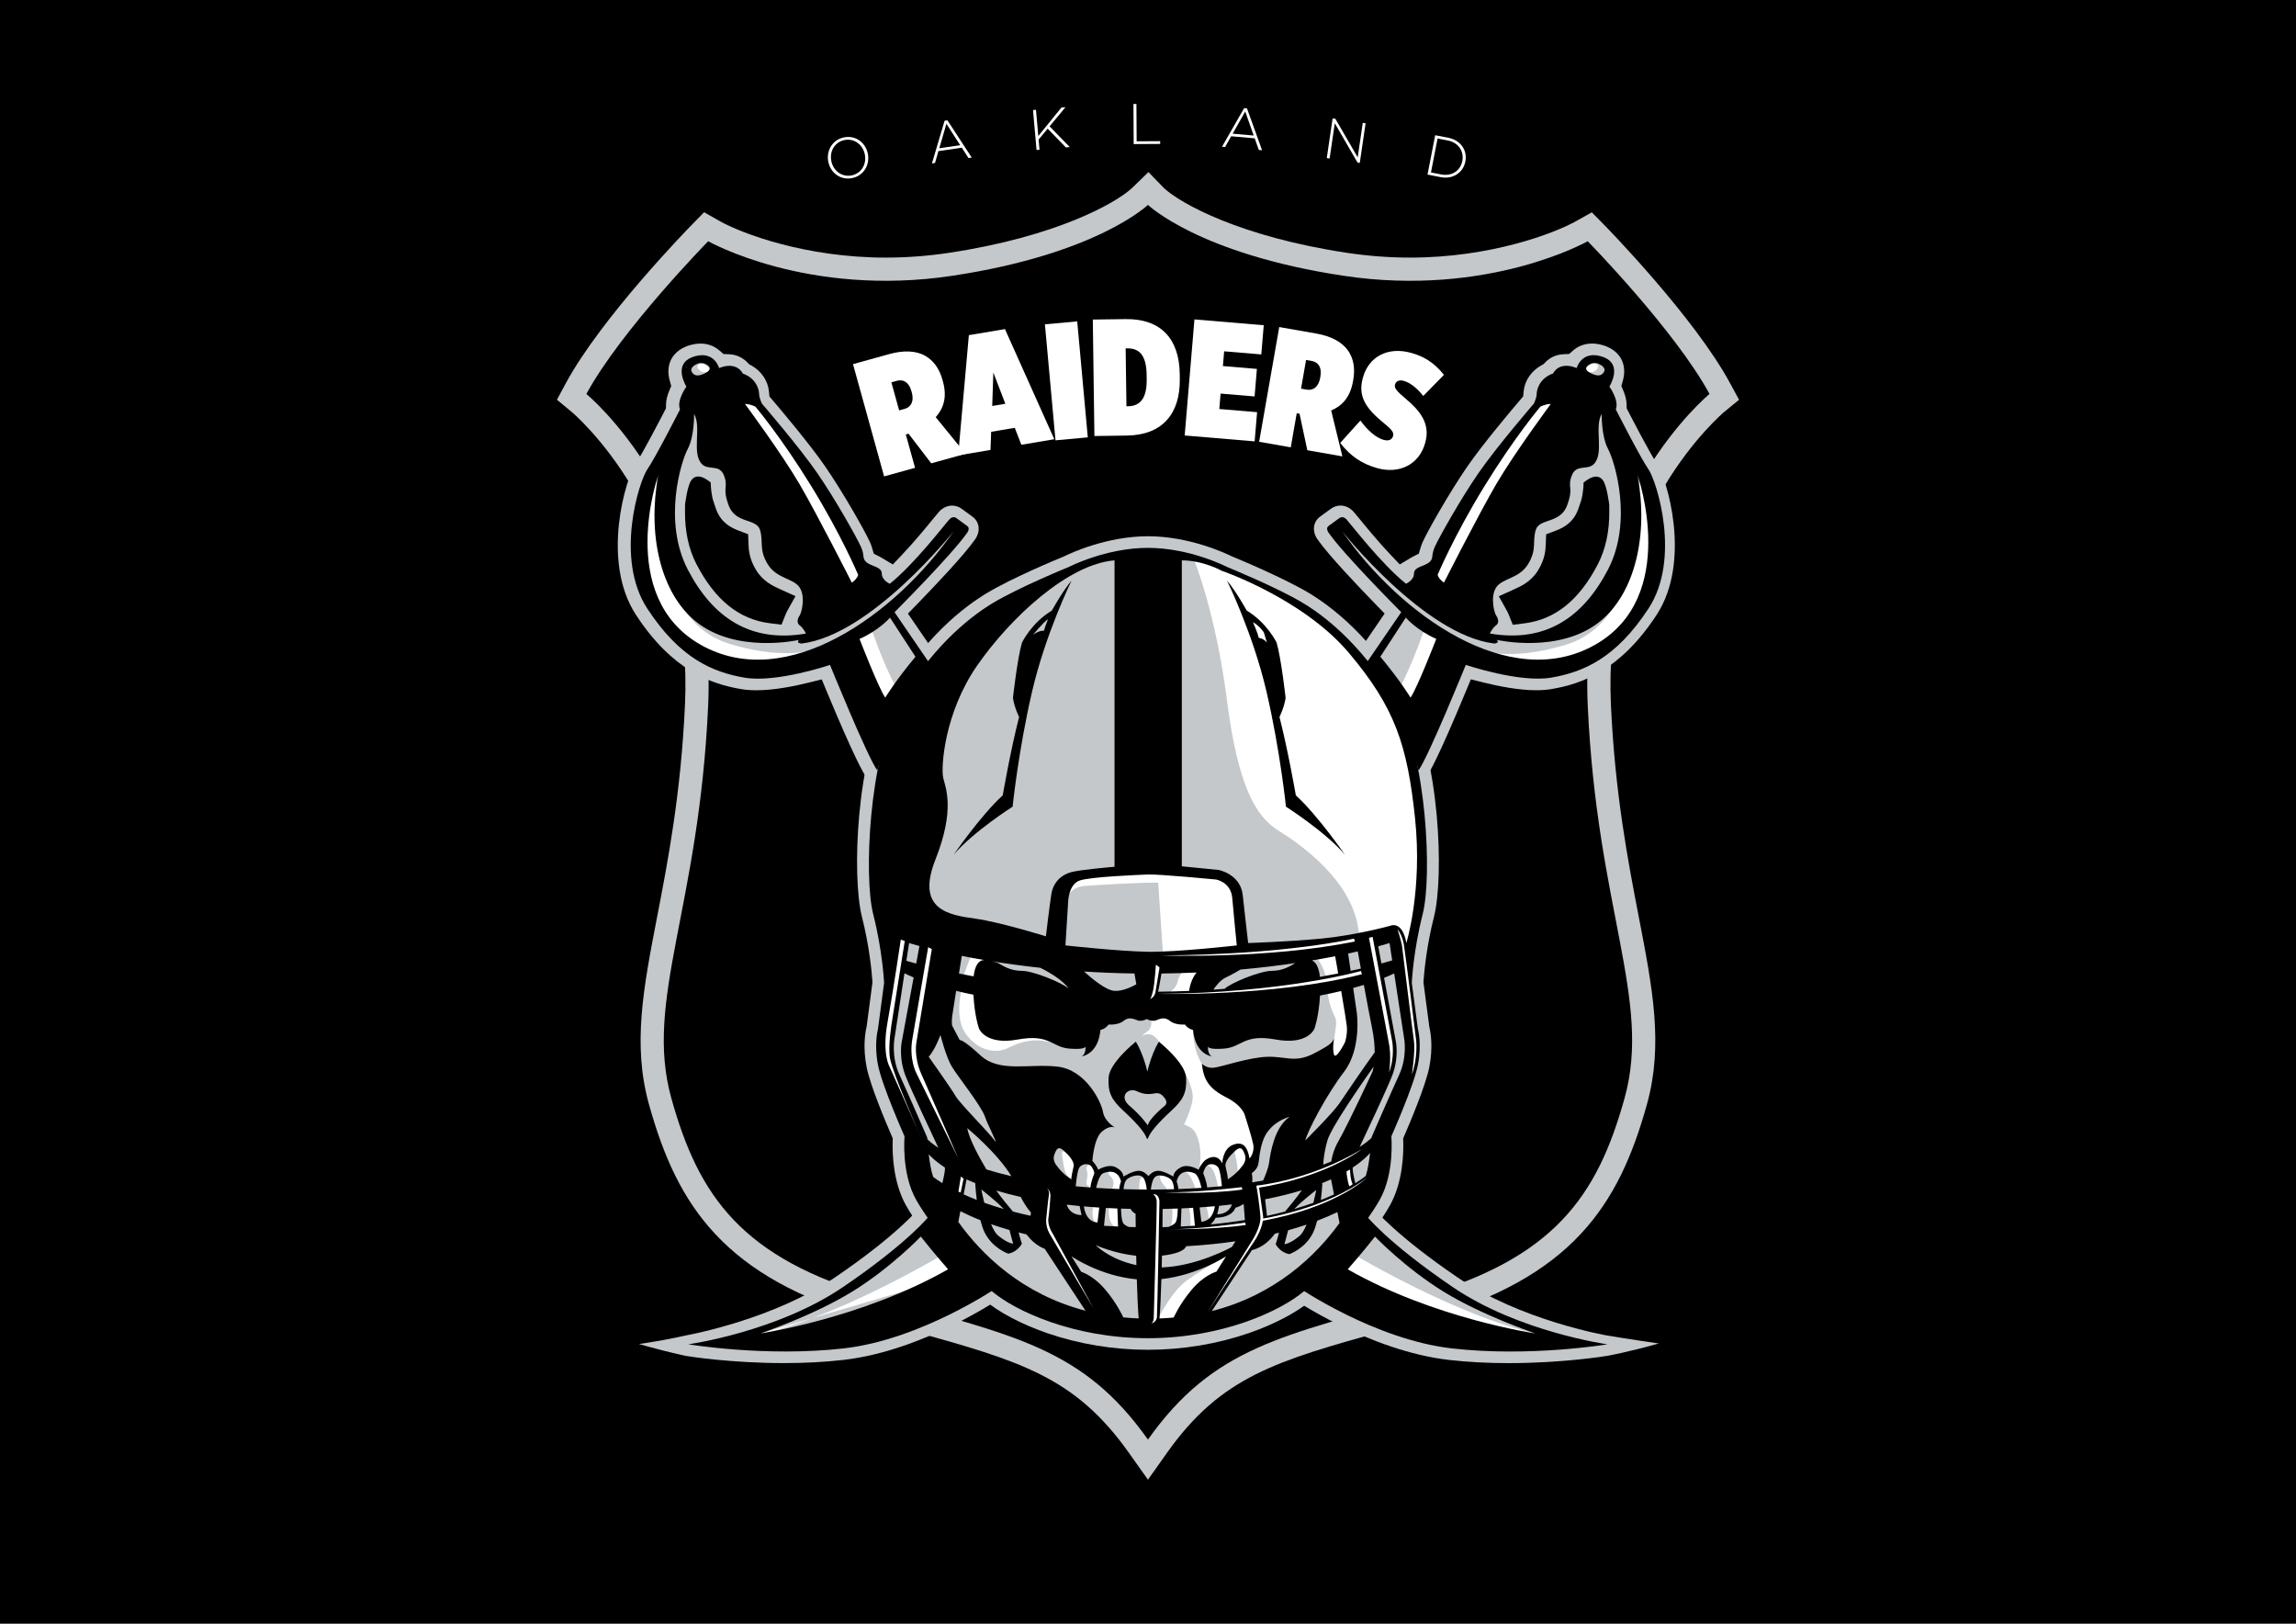 <?xml version="1.0" encoding="utf-8"?>
<!-- Generator: Adobe Illustrator 16.0.0, SVG Export Plug-In . SVG Version: 6.00 Build 0)  -->
<!DOCTYPE svg PUBLIC "-//W3C//DTD SVG 1.1//EN" "http://www.w3.org/Graphics/SVG/1.1/DTD/svg11.dtd">
<svg version="1.1" xmlns="http://www.w3.org/2000/svg" xmlns:xlink="http://www.w3.org/1999/xlink" x="0px" y="0px"
	 width="841.89px" height="595.28px" viewBox="0 0 841.89 595.28" enable-background="new 0 0 841.89 595.28" xml:space="preserve">
<g id="Layer_3">
	<rect width="841.89" height="595.28"/>
</g>
<g id="Layer_2">
	<g>
		<g>
			<g>
				<path fill="#C4C8CB" d="M413.986,532.687c-19.928-28.134-40.132-33.757-80.384-44.959c-4.524-1.259-9.27-2.579-14.258-4.002
					c-53.788-15.333-71.022-41.557-81.395-78.897c-6.062-21.825-2.066-42.481,2.993-68.634c3.91-20.21,8.775-45.361,10.238-78.137
					c1.294-28.994-5.266-55.778-19.498-79.609c-10.696-17.909-21.969-27.354-22.081-27.448l-5.383-4.461l3.317-6.159
					c13.083-24.101,44.725-56.525,46.066-57.894l4.583-4.679l5.694,3.236c8.245,4.627,31.607,13.397,60.867,13.396
					c7.689-0.001,15.489-0.588,23.184-1.746c39.254-5.909,61.084-18.125,67.143-23.759l6.038-5.848l5.732,5.907
					c5.997,5.574,27.827,17.79,67.082,23.699c7.697,1.158,15.497,1.746,23.184,1.746c29.256,0,52.622-8.771,60.89-13.408
					l5.679-3.186l4.577,4.64c1.34,1.368,32.981,33.793,46.064,57.894l3.354,6.179l-5.438,4.456
					c-0.095,0.079-11.366,9.524-22.062,27.434c-14.232,23.831-20.792,50.615-19.498,79.609c1.463,32.776,6.328,57.928,10.237,78.138
					c5.059,26.151,9.055,46.809,2.992,68.633c-10.372,37.341-27.606,63.564-81.396,78.897c-4.988,1.423-9.733,2.743-14.258,4.002
					c-40.251,11.203-60.455,16.825-80.384,44.96l-6.939,9.796L413.986,532.687z"/>
				<path d="M626.844,144.438c-12.666-23.333-44.666-56-44.666-56s-36.373,20.666-89.52,12.666c-53.148-8-71.732-26-71.732-26
					s-18.584,18-71.731,26s-89.519-12.666-89.519-12.666s-32,32.667-44.667,56c0,0,48,39.334,44.667,114
					c-3.333,74.667-23.532,108.114-13.532,144.114s25.819,58.824,75.532,72.996c49.712,14.172,75.167,18.224,99.25,52.224
					c24.084-34,49.539-38.052,99.25-52.224c49.713-14.172,65.533-36.996,75.533-72.996s-10.199-69.447-13.531-144.114
					C578.844,183.771,626.844,144.438,626.844,144.438z"/>
			</g>
			<path fill="#C4C8CB" d="M420.926,494.855c-12.629,0-25.439-2.122-37.047-6.139c-9.35-3.235-17.72-7.656-22.963-12.128
				c-9.064-7.73-23.009-24.567-28.693-34.645c-4.779-8.473-5.027-19.153-4.911-23.352l0.035-1.258l-0.502-1.156
				c-1.8-4.146-7.775-18.207-9.093-25.017c-1.394-7.2-0.509-12.457-0.064-14.383l0.061-0.261l2.164-16.344l-0.039-0.568
				c-0.187-2.719-1.015-12.446-3.816-23.453c-3.756-14.756-2.151-58.745,9.917-80.139c12.633-22.396,27.881-33.769,35.846-38.555
				c9.197-5.528,25.073-12.136,28.162-13.404l0.262-0.114c2.565-1.261,15.694-7.34,30.684-7.34c14.975,0,28.118,6.08,30.601,7.299
				l0.261,0.119c1.978,0.813,18.841,7.788,28.246,13.441c7.966,4.789,23.216,16.166,35.847,38.555
				c12.068,21.395,13.673,65.383,9.916,80.139c-2.802,11.011-3.629,20.735-3.816,23.454l-0.039,0.568l2.163,16.338l0.061,0.262
				c0.445,1.93,1.329,7.187-0.064,14.388c-1.32,6.821-7.294,20.872-9.093,25.016l-0.501,1.156l0.033,1.255
				c0.118,4.2-0.126,14.873-4.909,23.354c-5.686,10.077-19.63,26.915-28.695,34.646c-5.243,4.471-13.612,8.891-22.962,12.126
				C446.365,492.733,433.555,494.855,420.926,494.855z"/>
			<g>
				<path fill="#C4C8CB" d="M317.661,284.952c-0.999-1.361-4.407-7.143-14.476-31.378l-1.872-4.506l-4.734,1.18
					c-5.156,1.285-12.679,2.816-19.243,2.816c-2.051,0-3.946-0.146-5.632-0.435c-10.857-1.862-25.046-6.636-38.504-27.196
					c-12.918-19.738-3.792-50.183,0.062-55.75c2.3-3.321,9-16.246,10.319-18.804l0.612-1.188l0.019-1.334
					c0.021-1.559,0.409-3.25,1.153-5.026l0.762-1.819l-0.531-1.898c-0.744-2.659-0.665-5.1,0.236-7.257
					c0.674-1.613,2.518-4.519,7.282-5.848c1.302-0.363,2.573-0.547,3.778-0.547c3.295,0,5.572,1.374,6.901,2.527l1.506,1.305
					l1.991,0.076c3.514,0.135,5.743,1.942,6.759,3.007l0.599,0.631l0.766,0.422c3.732,2.057,6.182,5.654,6.552,9.622l0.166,1.786
					l1.165,1.365c3.972,4.662,13.807,16.367,19.293,24.321c6.637,9.625,14.592,23.704,16.377,27.669
					c0.301,0.67,0.552,1.337,0.745,1.981l0.695,2.322l2.159,1.102c0.319,0.163,0.622,0.329,0.911,0.503l3.9,2.343l3.132-3.292
					c4.813-5.059,9.356-10.625,11.797-13.615c1.194-1.462,1.737-2.125,2.109-2.52c1.313-1.391,2.983-2.157,4.701-2.157
					c1.242,0,2.559,0.439,3.522,1.175c0.626,0.46,2.908,2.135,3.921,2.859c1.209,0.864,2.001,2.134,2.231,3.577
					c0.353,2.226-0.735,4.056-1.219,4.739c-4.112,5.898-15.178,17.514-21.409,23.915l-3.237,3.326l13.242,19.354l-3.101,2.463
					c-8.353,6.632-15.888,29.335-17.869,36.766l-2.288,8.578L317.661,284.952z M261.098,177.272c0.084,0.29-4.846-4.976-7.598-1.231
					c-1.5,2.041-2.308,8.947-2.308,8.947l-0.02,2.404c-0.062,7.405,1.348,13.939,4.192,19.421
					c6.827,13.156,15.61,20.242,26.853,21.662l4.332,0.547l1.635-4.049c0.14-0.346,0.306-0.692,0.493-1.027l3.004-5.387
					l-5.619-2.542c-2.481-1.123-6.227-2.817-8.76-6.934c-2.622-4.26-2.753-7.536-2.832-9.493l-0.151-3.752l-3.514-1.324
					c-2.895-1.092-6.446-2.964-8.208-7.783c-0.135-0.369-0.259-0.726-0.373-1.071l-0.755-2.283
					C260.714,181.094,260.169,174.063,261.098,177.272z"/>
				<path fill="#FFFFFF" d="M241.041,176.041c0,0-4.497,50.742,26.635,60.063c31.133,9.321,41.845-3.713,41.845-3.713l-6.845,7.072
					l-23.75,7.391l-24.25-8.75l-15.5-15.75l-4.75-26.5l1.5-13.75L241.041,176.041z"/>
				<polygon fill="#FFFFFF" points="270.926,146.604 302.176,204.104 312.676,218.854 318.426,211.447 304.676,184.854 
					276.176,144.604 				"/>
				<path fill="#FFFFFF" d="M319.426,230.229c0,0,3.75,11.5,9.125,21.875l-3.947,6.625l-11.178-21.375l-0.875-3.875L319.426,230.229
					z"/>
				<path fill="#FFFFFF" d="M257.821,133.247c0,0-2.75,0-1.938,1.688s3.686,2.348,4.938,0.312L257.821,133.247z"/>
				<path d="M354.676,192.854c-1.166-0.834-4-2.917-4-2.917s-1.167-1-2.583,0.5c-1.417,1.5-12.75,16.333-21.833,23.583
					c0,0-2.917-1.249-2.917-3.749s-4-2.667-5.667-4.167c-1.666-1.5-0.5-2.333-2-5.667c-1.5-3.333-9.333-17.333-16-27
					c-6.666-9.666-20.333-25.5-20.333-25.5s-1-2.166-1-3.5c0-1.333-0.834-5.666-6-7.5c0,0-2-4.666-8.667-2
					c0,0-1.667-6.333-8.833-4.333c-7.167,2-4.833,8.167-3.167,11.167c0,0-3.666,4.999-2.333,8.333c0,0-9,17.666-12,22
					c-3,4.333-12,32.666,0,51c12,18.333,24,23.333,35.667,25.333c11.666,2,31.333-4.666,31.333-4.666s13.666,33.666,17.333,38.666
					c0,0,8-30,19.334-39l-13-19c0,0,21-21,26.666-29.167C354.676,195.271,355.843,193.688,354.676,192.854z M277.01,149.104
					c0,0,9.333,11,20.5,29.167c11.166,18.167,17.169,32.5,17.169,32.5c-0.497,1.667-2.336,2.833-2.336,2.833s-12.5-24.667-19.106-36
					c-6.606-11.334-20.061-29.5-20.061-29.5C275.176,148.104,277.01,149.104,277.01,149.104z M255.593,133.438
					c1.162-0.665,3.167-0.333,4.25,0.834c1.084,1.167-0.333,2.166-1.917,2.833c-1.583,0.666-3.25,1-4.25-0.75
					S255.593,133.438,255.593,133.438z M252.176,164.604c2.5-4.667,2.334-12.833,2.334-12.833c2.833,4.833-1,14.333,2.833,18.333
					c2.433,2.538,6.5-0.167,8.167,4.333s-0.834,4,1.666,10.834c2.5,6.833,10.167,4.666,11.5,9c1.334,4.333-0.5,7.166,2.834,12.583
					c3.333,5.416,9.5,5.083,11.727,8.583c2.228,3.5,0.606,9.334,0,10.167c-0.605,0.833-1.394,2.667,0,3.667c1.395,1,2.273,3,2.273,3
					c-20.333,3.5-34.167-5.834-43.334-23.5C243.01,191.104,249.676,169.271,252.176,164.604z M335.676,240.771
					c-7.5,9-11.072,15-11.072,15c-2.431-3.459-9.439-21.532-9.439-21.532c7.179-3.135,11.179-7.802,11.179-7.802L335.676,240.771z
					 M257.01,236.438c-31.333-17.666-15.667-62.166-15.667-62.166c-4,22,0.947,42.896,13.5,53.333c14.833,12.333,38.134,7,38.134,7
					c-1.206,1.2,0.894,1.333,0.894,1.333c25.561-3,55.806-41.166,55.806-41.166C328.343,225.438,288.343,254.104,257.01,236.438z"/>
			</g>
			<g>
				<path fill="#C4C8CB" d="M553.164,499.743c-7.696,0-15.033-0.392-21.806-1.164c-29.18-3.328-57.249-22.411-58.43-23.222
					l-4.106-2.823l31.861-33.456l3.026,3.935c0.374,0.461,8.269,10.014,30.771,25.327c23.012,15.656,53.954,21.141,54.916,21.299
					l-0.078-0.013c0.089,0.016,7.917,1.339,18.921,2.914c-10.874,3.085-18.663,4.501-18.767,4.52
					C588.849,497.163,573.14,499.743,553.164,499.743z"/>
				<path fill="#FFFFFF" d="M496.801,460.104c0,0,40.125,24,69.75,29.5l-45.375-5.375l-33.75-17.875L496.801,460.104z"/>
				<path d="M532.676,471.854c-24.25-16.5-31.75-26.25-31.75-26.25l-25,26.25c0,0,28,19.25,56.5,22.5s57-1.5,57-1.5
					S556.926,488.354,532.676,471.854z M494.176,465.354c0,0,5.5-6.25,10-12c0,0,11,11.5,25.25,20.25s33.5,15.25,33.5,15.25
					S525.873,483.422,494.176,465.354z"/>
			</g>
			<g>
				<path fill="#C4C8CB" d="M515.444,283.521c-2.138-7.979-9.514-30.13-17.871-36.767l-3.102-2.462l13.242-19.354l-3.236-3.326
					c-6.234-6.405-17.303-18.024-21.384-23.879c-0.499-0.706-1.597-2.55-1.242-4.776c0.229-1.442,1.02-2.712,2.228-3.576
					c0.884-0.631,2.735-1.988,3.553-2.587l0.287-0.211c1.044-0.796,2.345-1.237,3.604-1.237c1.718,0,3.388,0.767,4.701,2.158
					c0.371,0.392,0.946,1.093,2.109,2.517c2.448,2.999,7.005,8.581,11.797,13.617l3.133,3.292l3.895-2.34
					c0.293-0.176,0.595-0.343,0.911-0.504l2.165-1.104l0.695-2.323c0.192-0.643,0.442-1.31,0.745-1.982
					c1.785-3.965,9.74-18.044,16.376-27.668c5.651-8.194,16.196-20.687,19.294-24.321l1.164-1.365l0.166-1.787
					c0.371-3.965,2.819-7.562,6.55-9.619l0.765-0.421l0.603-0.631c1.017-1.066,3.245-2.875,6.759-3.009l1.99-0.076l1.506-1.304
					c1.33-1.153,3.607-2.528,6.904-2.528c1.204,0,2.476,0.184,3.779,0.547c4.764,1.33,6.605,4.234,7.28,5.848
					c0.901,2.157,0.98,4.599,0.237,7.258l-0.531,1.898l0.761,1.819c0.744,1.776,1.133,3.466,1.154,5.025l0.018,1.335l0.613,1.188
					c1.319,2.556,8.019,15.48,10.318,18.804c3.854,5.566,12.981,36.011,0.062,55.75c-13.457,20.56-27.647,25.334-38.508,27.196
					c-1.685,0.289-3.579,0.435-5.63,0.435c-6.564,0-14.087-1.532-19.242-2.816l-4.734-1.18l-1.872,4.505
					c-10.062,24.228-13.476,30.015-14.476,31.379l-5.25,7.159L515.444,283.521z M579.791,183.416l-0.755,2.283
					c-0.114,0.345-0.237,0.702-0.373,1.071c-1.763,4.818-5.313,6.69-8.208,7.783l-3.515,1.324l-0.151,3.752
					c-0.078,1.957-0.211,5.233-2.832,9.493c-2.533,4.117-6.279,5.812-8.76,6.934l-5.619,2.542l3.004,5.387
					c0.188,0.335,0.354,0.682,0.494,1.027l1.635,4.049l4.332-0.547c11.242-1.42,20.025-8.506,26.853-21.662
					c2.845-5.482,4.255-12.016,4.192-19.421l-0.02-2.404c0,0-0.809-6.906-2.309-8.947c-2.752-3.745-7.682,1.521-7.598,1.231
					C581.091,174.102,580.546,181.132,579.791,183.416z"/>
				<path fill="#FFFFFF" d="M600.69,176.35c0,0,4.498,50.742-26.635,60.063s-41.845-3.713-41.845-3.713l6.845,7.072l23.75,7.391
					l24.25-8.75l15.5-15.75l4.75-26.5l-1.5-13.75L600.69,176.35z"/>
				<polygon fill="#FFFFFF" points="570.806,146.913 539.556,204.413 529.056,219.163 523.306,211.756 537.056,185.163 
					565.556,144.913 				"/>
				<path fill="#FFFFFF" d="M522.306,230.538c0,0-3.75,11.5-9.125,21.875l3.947,6.625l11.178-21.375l0.875-3.875L522.306,230.538z"
					/>
				<path fill="#FFFFFF" d="M583.89,133.247c0,0,2.75,0,1.938,1.688s-3.686,2.348-4.938,0.312L583.89,133.247z"/>
				<path d="M487.138,195.258c5.666,8.167,26.666,29.167,26.666,29.167l-13,19c11.334,9,19.334,39.001,19.334,39.001
					c3.667-5,17.333-38.667,17.333-38.667s19.666,6.666,31.332,4.666c11.668-2,23.669-7,35.669-25.333c12-18.334,3-46.667,0-51
					c-3-4.334-12-22-12-22c1.332-3.334-2.334-8.333-2.334-8.333c1.666-3,4-9.167-3.166-11.167c-7.167-2-8.835,4.333-8.835,4.333
					c-6.666-2.666-8.666,2-8.666,2c-5.166,1.834-6,6.167-6,7.5c0,1.334-1,3.5-1,3.5s-13.668,15.834-20.334,25.5
					c-6.665,9.667-14.499,23.667-15.999,27c-1.5,3.334-0.334,4.167-2,5.667s-5.667,1.667-5.667,4.167s-2.917,3.749-2.917,3.749
					c-9.083-7.25-20.416-22.083-21.832-23.583c-1.417-1.5-2.584-0.5-2.584-0.5s-2.834,2.083-4,2.917
					C485.972,193.675,487.138,195.258,487.138,195.258z M568.637,148.092c0,0-13.453,18.166-20.061,29.5
					c-6.605,11.333-19.105,36-19.105,36s-1.839-1.166-2.336-2.833c0,0,6.003-14.333,17.168-32.5
					c11.168-18.167,20.5-29.167,20.5-29.167S566.637,148.092,568.637,148.092z M588.138,136.342c-1,1.75-2.666,1.416-4.25,0.75
					c-1.584-0.667-3.001-1.666-1.916-2.833c1.082-1.167,3.088-1.499,4.25-0.834C586.222,133.425,589.138,134.592,588.138,136.342z
					 M589.638,208.759c-9.167,17.666-23.001,27-43.335,23.5c0,0,0.879-2,2.273-3s0.605-2.834,0-3.667s-2.227-6.667,0-10.167
					s8.395-3.167,11.727-8.583c3.334-5.417,1.5-8.25,2.834-12.583c1.334-4.334,9-2.167,11.5-9c2.5-6.834,0-6.334,1.666-10.834
					c1.668-4.5,5.735-1.795,8.169-4.333c3.832-4,0-13.5,2.832-18.333c0,0-0.166,8.166,2.334,12.833S598.804,191.092,589.638,208.759
					z M515.472,226.425c0,0,4,4.667,11.178,7.802c0,0-7.008,18.073-9.439,21.532c0,0-3.572-6-11.072-15L515.472,226.425z
					 M492.138,194.759c0,0,30.245,38.166,55.806,41.166c0,0,2.1-0.133,0.893-1.333c0,0,23.301,5.333,38.136-7
					c12.553-10.438,17.5-31.333,13.5-53.333c0,0,15.666,44.5-15.668,62.166C553.471,254.092,513.472,225.426,492.138,194.759z"/>
			</g>
			<g>
				<path fill="#C4C8CB" d="M287.479,499.73c-19.107-0.001-34.204-2.342-36.231-2.671c-6.188-1.382-11.926-2.884-16.947-4.315
					c5.589-0.829,11.603-1.877,17.29-3.176c2.053-0.373,32.257-6.061,54.57-21.241c23.014-15.659,30.705-25.243,30.779-25.338
					l3.042-3.954l3.369,3.593l28.469,29.894l-4.109,2.824c-1.179,0.81-29.249,19.893-58.428,23.221
					c-6.773,0.772-14.107,1.164-21.8,1.164H287.479z"/>
				<path fill="#FFFFFF" d="M354.306,466.664l-9.375-6.25c0,0-40.125,24-69.75,29.5"/>
				<path d="M252.388,492.842c0,0,28.5,4.75,57,1.5s56.5-22.5,56.5-22.5l-25-26.25c0,0-7.5,9.75-31.75,26.25
					S252.388,492.842,252.388,492.842z M278.888,488.842c0,0,19.25-6.5,33.5-15.25s25.25-20.25,25.25-20.25c4.5,5.75,10,12,10,12
					C315.94,483.408,278.888,488.842,278.888,488.842z"/>
			</g>
			<g>
				<path fill="#FFFFFF" d="M438.052,205.871c0,0,7.752,18.9,11.854,50.9s10.77,42.667,18.77,47.667s27.761,18.561,29.589,37.604
					h12.411l4.667,8.729l5.333-19v-28.333l-3.666-25.117l-7.334-20.884l-13.666-19.166l-15.334-13.5l-14.333-8.5l-22.667-10.4
					l-6.333-1.1L438.052,205.871z"/>
				<path fill="#FFFFFF" d="M392.075,327.826c0,0,1.102-2.722,5.935-3.055s21.166-1.334,26.666-1.167l1.834,27.167l30.166-2.167
					l-3.333-20.666l-4.834-6.667l-27.583-3l-25.25,3.167l-4.833,2.666L392.075,327.826z"/>
				<path fill="#FFFFFF" d="M423.759,485.354c0,0,4.984-11.391,11.75-16.166s15.167-9.167,15.167-9.167l-2.167,7.084l-10.416,8.442
					l-4.917,9.391L423.759,485.354z"/>
				<path fill="#FFFFFF" d="M422.135,373.729c0,0,15.208-4.291,15.328,3.877s3.213,12.331,3.213,12.331l1.167,2.334l16.083,11.417
					l3.417,15.25l-2.75,8l-4.834,4.667c0.583-3.833-1.333-10.167-1.333-10.167l-1.75,0.832l-2.5,5.5l-4.333-2l-4.349,3.084
					c1.651-6.083,0.015-11.417-1.151-13.583s-4.167-3-4.167-3s3-6.167,3.167-9.834s-2.732-8.908-2.732-8.908
					s-6.101-6.258-9.432-11.425c-3.33-5.167-6.669-2-6.669-2c0.875-1.042,2.416-2.167,2.416-2.167S422.468,377.188,422.135,373.729z
					"/>
				<path fill="#FFFFFF" d="M434.26,355.605c0,0-1.834,1.499-2.5,4.416c-0.667,2.917-3.417,4.084-4.584,4.584l10.167,0.416
					l2.583-5.583l2-5L434.26,355.605z"/>
				<path fill="#FFFFFF" d="M483.23,351.747c0,0,3.113,3.608,3.446,10.108s2.167,9.417,3,11.417s-0.68,7.004-0.84,10.585
					s0.006,6.331,0.006,6.331s2.668-1.667,3.084-2s4.333-7.5,4.333-7.5l-1-7.583l-2.75-20.833l-1-4l-8.279,1.667V351.747z"/>
				<path fill="#FFFFFF" d="M356.426,349.855c0,0-2.797,5.623-3.333,9.75c-0.535,4.127-3.583,13.834,1.667,20.25
					s11.749,6,14.916,4.333s10.97-5.005,18.985-0.544l-3.985-5.539l-18.25-0.75l-5.166-10.25l1.166-16.334L356.426,349.855z"/>
				<path fill="#FFFFFF" d="M441.914,427.138c0,0,1.679-0.198,2.929,1.968s1.916,7.166,1.916,7.166l2.667-0.666l-1.25-6.334
					l-2.506-3.5L441.914,427.138z"/>
				<path fill="#FFFFFF" d="M432.621,429.188c0,0,2.477-0.589,4.222,2.917s1.916,5.333,1.916,5.333l3.155-0.75l-1.405-5.083
					l-1.75-2.454L432.621,429.188z"/>
				<path fill="#FFFFFF" d="M427.093,431.021c0,0-2.25-0.667-1.667,1.25c0.584,1.917,2.417,2.918,2.75,4.584h3.584l-1-3.561
					l-1.25-1.689L427.093,431.021z"/>
				<path fill="#FFFFFF" d="M419.301,431.888c0,0-1.458-1.115-1.541,2.385c-0.084,3.5,0,3.916,0,3.916h3.5l-0.334-3.234v-1.659
					C420.926,433.295,420.427,431.644,419.301,431.888z"/>
				<path fill="#FFFFFF" d="M406.843,429.151c0,0-1.083,0.812,0,1.758s2.333,2.695,0.667,5.362l3.416,0.584l1.25-3.853l-1.75-3.23
					L406.843,429.151z"/>
				<path fill="#FFFFFF" d="M400.01,426.688c0,0-2.167,0.676-1.5,2.463c0.666,1.787-0.255,3.841-0.128,4.73
					c0.128,0.89,1.628,1.89,1.628,1.89l1.416-2.769l0.75-3.397L400.01,426.688z"/>
				<path fill="#FFFFFF" d="M390.397,422.151c0,0-1.388-0.547-0.888,1.787s0.32,6.754,3.368,8.419l1.715-3.835l1.167-3.417
					L390.397,422.151z"/>
				<path fill="#FFFFFF" d="M400.863,442.292c0,0-1.125,4.875,1.312,6.5h1.312l0.875-7L400.863,442.292z"/>
				<path fill="#FFFFFF" d="M406.676,442.354c0,0-1,7.125,3.25,7.625l0.812-1.188v-6.75L406.676,442.354z"/>
				<path fill="#FFFFFF" d="M429.801,442.042c0,0,0.562,7.312-1,8.375l3.5-0.438l0.319-7.25L429.801,442.042z"/>
				<path fill="#FFFFFF" d="M435.988,442.354c0,0,1.125,6.562,0.25,8.062h3.688l-0.812-2.75l-0.375-5.875L435.988,442.354z"/>
				<path fill="#FFFFFF" d="M442.238,441.792c0,0,1.562,5.5,0.812,6.562l2.619-3.281l0.943-3.844L442.238,441.792z"/>
				<g>
					<path d="M434.92,395.104c-0.316-5.5-9.741-13-9.741-13s0.03-1.001-1.289,1.666c-1.151,2.325-2.563,6.17-3.184,9.105
						c-0.62-2.936-2.032-6.78-3.184-9.105c-1.319-2.667-1.289-1.666-1.289-1.666s-9.425,7.5-9.741,13s1.125,8.166,5.487,12.166
						c4.363,4,7.984,8,8.507,10.167h0.439c0.522-2.167,4.144-6.167,8.507-10.167C433.795,403.271,435.236,400.604,434.92,395.104z
						 M427.039,405.441c0,0-5.789,4.666-6.145,7.166c0,0-2.523-3.666-6.689-7.166s-0.443-6.852,2.529-5.426
						c2.971,1.426,4.971,1.093,6.137,0.926c1.168-0.167,2.168-0.5,3.5,0.833C427.705,403.107,428.197,404.455,427.039,405.441z"/>
					<path d="M512.176,258.104c-11-19.5-24.678-31.196-34.334-37c-9.771-5.874-27.916-13.25-27.916-13.25s-13.5-7-29-7s-29,7-29,7
						s-18.144,7.376-27.916,13.25c-9.656,5.804-23.334,17.5-34.334,37s-13,63.25-9.5,77s4,25.25,4,25.25l-2.25,17c0,0-1.5,5.25,0,13
						s9.75,26.25,9.75,26.25s-1.25,13.5,4.25,23.25s19.25,26.25,27.75,33.5s30,17.25,57.25,17.25s48.75-10,57.25-17.25
						s22.25-23.75,27.75-33.5s4.25-23.25,4.25-23.25s8.25-18.5,9.75-26.25s0-13,0-13l-2.25-17c0,0,0.5-11.5,4-25.25
						S523.176,277.604,512.176,258.104z M445.843,322.438c0,0,5.5,0.833,6,6.833s1.667,17.333,1.667,17.333
						s-22.002,2.501-32.584,2.334c-10.583-0.167-30.25-2.334-30.25-2.334l1-16.166c0,0,0.167-6.334,4.334-7.667
						c4.166-1.333,20.832-2.001,24.916-2.167S445.843,322.438,445.843,322.438z M454.854,355.455
						c7.4-0.661,14.157-1.493,20.212-2.393c-0.157,0.065-0.306,0.133-0.435,0.205c-1.5,0.839-4.066,2.652-8.367,2.662
						s-15.131,4.529-17.133,6.52l-0.082,0.078c-1.355,0.104-2.732,0.199-4.123,0.29c0.675-1.012,2.453-3.461,4.415-4.378
						c2.498-1.167,5.519-2.982,5.519-2.982L454.854,355.455z M438.754,356.534c-2.03,2.46-2.6,5.755-2.727,6.749
						c-3.696,0.151-7.484,0.257-11.38,0.296c0.396-1.82,0.853-4.399,1.232-6.67C430.319,356.857,434.604,356.724,438.754,356.534z
						 M416.665,360.861c-1.853,1.04-5.103,2.57-7.989,2.407c-3.201-0.181-8.578-4.726-11.173-7.091
						c5.838,0.37,11.997,0.625,18.467,0.718C416.186,358.184,416.425,359.568,416.665,360.861z M391.839,362.445
						c0,0-0.001,0-0.002,0c-2.012-1.992-12.83-6.506-17.128-6.516c-4.301-0.01-6.866-1.823-8.366-2.662
						c-0.63-0.353-1.649-0.63-2.619-0.835c5.304,0.856,11.232,1.674,17.726,2.374C389.938,359.021,391.819,362.408,391.839,362.445z
						 M343.01,315.104c7.333-18.5,3.666-26.333,2.833-30s0.334-23.667,12.5-41.167c12.167-17.5,33.333-37.166,50.333-38.5v112.334
						c0,0-12.333,1-16,2c-3.666,1-6.499,3.833-7.166,8s-2,15.5-2,15.5s-16.5-5.167-26-6.5S335.676,333.604,343.01,315.104z
						 M361.156,352.01c-0.007,0-0.021-0.002-0.021-0.002s-0.011-0.003-0.028-0.006C361.124,352.005,361.14,352.008,361.156,352.01z
						 M361.053,351.992c-0.515-0.079-3.33-0.216-4.044,5.952c-1.884-0.344-3.689-0.688-5.384-1.029
						c0.397-2.457,0.768-4.743,1.048-6.467C355.232,350.959,358.037,351.479,361.053,351.992z M333.344,345.729
						c0,0,1.312,0.425,3.795,1.104l-1.19,6.434c-1.627-0.44-2.828-0.79-3.602-1.021L333.344,345.729z M340.011,417.104
						c0,0-7-16.167-10.167-23c-3.166-6.833-1.833-13.5-1.833-13.5l3.638-23.793c0.758,0.387,1.854,0.912,3.36,1.538l-4.333,23.422
						c0,0-1.333,6,1.5,13c2.268,5.602,9.227,20.373,11.918,26.054c-2.126-1.403-3.401-2.529-4.05-3.162
						C340.022,417.317,340.011,417.104,340.011,417.104z M346.343,429.938c-0.208,1.197-0.498,2.54-0.798,3.822
						c-1.605-0.989-2.695-1.774-3.338-2.266c-0.084-0.226-0.149-0.412-0.196-0.557c-0.682-2.085-1.152-5.075-1.466-7.743
						c1.021,1.107,2.88,2.854,5.938,4.87C346.493,428.658,346.456,429.284,346.343,429.938z M340.545,387.438
						c2.368-2.667,4.298-8,4.298-8s2,8,4.167,11.597s10.833,14.403,12.166,18.403c0.902,2.706,5.334,11.333,3.5,8.667
						c-1.833-2.666-12.833-13.667-14.333-16.334S340.545,387.438,340.545,387.438z M370.15,450.936
						c0.625,2.559,1.359,5.002,1.359,5.002s-2,0-5.56-3c-0.93-0.784-1.789-2.315-2.554-4.14
						C365.461,449.522,367.717,450.24,370.15,450.936z M360.91,440.932c-0.681-2.732-1.067-4.827-1.067-4.827
						s5.571,4.267,8.188,7.132C365.454,442.486,363.08,441.712,360.91,440.932z M371.413,444.172
						c-1.501-1.759-4.214-5.02-6.082-7.697c2.708,0.827,5.684,1.618,8.941,2.35c0.845,1.655,2.137,3.884,3.746,5.702l-0.133,1.194
						C375.607,445.229,373.456,444.71,371.413,444.172z M361.68,428.723c-2.523-4.246-6.344-11.159-7.004-15.118
						c0,0,10.916,8.939,16.162,17.596C367.461,430.419,364.416,429.583,361.68,428.723z M358.156,439.899
						c-1.751-0.685-3.353-1.365-4.808-2.028l0.827-4.267c0,0,0.119-0.441,0.236-1.212c0.999,0.456,2.064,0.912,3.189,1.366
						l-0.001,0.001C357.601,433.76,357.729,436.447,358.156,439.899z M351.392,447.968l0.76-3.921
						c2.021,1.03,4.465,2.151,7.336,3.29c0.416,1.646,0.916,3.188,1.522,4.435c2.833,5.833,8.666,7.833,8.666,7.833
						s3.155-0.337,5.033-3.667c0,0-0.62-1.729-1.203-4.089c0.935,0.24,1.901,0.476,2.885,0.708c1.375,1.823,3.6,4.113,6.703,5.299
						l14.933,22.682C374.628,474.431,359.865,459.823,351.392,447.968z M416.62,460.391c0.024,1.134,0.05,2.277,0.078,3.423
						c-8.562-1.814-13.443-5.882-14.959-7.338C401.739,456.476,408.3,459.493,416.62,460.391z M411.057,443.103
						c1.149,0.038,2.321,0.067,3.506,0.092c0.416,0.883,1.175,1.457,1.824,1.806c0.015,1.427,0.032,3.067,0.057,4.888
						c-0.882-0.017-1.737-0.046-2.601-0.071c-0.756-0.346-1.48-0.763-1.863-1.211C411.247,447.748,411.089,444.738,411.057,443.103z
						 M404.811,449.386l0.663-6.526c1.387,0.075,2.802,0.14,4.244,0.194l0.25,6.619
						C408.212,449.594,406.489,449.499,404.811,449.386z M410.405,435.919c-2.937-0.101-5.76-0.24-8.472-0.416
						c0.362-1.641,1.233-4.845,2.617-5.398c1.875-0.75,5.375-1.375,6.5,3C411.051,433.104,410.508,434.521,410.405,435.919z
						 M403.082,442.721l-0.656,5.468c-3.753-0.303-4.731-3.928-4.989-5.893C399.263,442.456,401.146,442.598,403.082,442.721z
						 M401.208,430.354c0,0-1.14,2.602-1.371,5.005c-1.851-0.135-3.646-0.286-5.393-0.453c0.003-0.029,0.484-5.68,1.356-6.927
						c0.875-1.25,3.5-1.875,4.625,0S401.208,430.354,401.208,430.354z M395.877,442.154c0.233,1.342,0.716,3.312,0.716,3.312
						c-3.717-0.096-5-2.387-5.44-3.816C392.686,441.83,394.257,442,395.877,442.154z M393.676,427.604
						c-0.375,1.75-0.971,4.131-0.798,4.753c0,0-3.077-1.753-5.202-4.753c0,0-1.875-1.875-1.125-4.125s1.5-3.375,3.375-1.75
						S394.051,425.854,393.676,427.604z M411.889,482.979c-0.233-0.521-2.381-5.184-6.621-10.209
						c-3.927-4.654-7.881-6.196-8.824-6.514l-3.565-5.686c0.003,0.002,10.225,7.185,23.962,8.455
						c0.168,5.475,0.39,10.628,0.683,14.328C415.602,483.281,413.724,483.155,411.889,482.979z M411.979,435.972
						c0.099-1.105,0.382-2.82,1.196-3.579c1.25-1.163,4.875-2.347,6.125-0.505c0.763,1.123,1.065,2.953,1.186,4.213
						C417.554,436.093,414.715,436.051,411.979,435.972z M421.085,431.161c-0.433-0.51-1.792-1.932-3.562-1.932
						c-2.153,0-5.597,2.125-5.597,2.125s0.125-1.875-2.707-3.375s-6.543,0.875-6.543,0.875c-0.375-1.375-2.125-3.25-2.125-3.25
						s0.5-8,3.375-10.625s4.875-1.625,4.875-1.625s-3.75-2.125-4.375-5.75s-6.25-15.361-16.625-16.556s-21.309,2.306-28.217-4.069
						s-7.658-5.625-7.658-5.625l-2.75-5.25c0,0-0.375-1,0-3.75c0.141-1.028,0.735-4.786,1.426-9.086
						c1.947,0.476,4.061,0.949,6.334,1.414c0.41,7.949,2.054,12.424,2.054,12.424s2.354,6.167,14.187,4
						c11.834-2.167,12.334,2.833,19,3.333c4.929,0.37,5.765-0.353,5.867-0.755c0.033,0.706,0.004,2.767-1.367,3.589
						c0,0,6.001-0.667,6.834-9.667c0,0,1.799-0.333,2.982-2c0,0,3.458,0.334,5.487-1.333c2.03-1.667,3.752-0.667,5.225-0.167
						c1.472,0.5,3.282-0.5,3.282-0.5s1.811,1,3.283,0.5c1.472-0.5,3.193-1.5,5.224,0.167s5.487,1.333,5.487,1.333
						c1.184,1.667,2.982,2,2.982,2c0.834,9,6.834,9.667,6.834,9.667c-1.37-0.822-1.399-2.883-1.366-3.589
						c0.103,0.402,0.938,1.125,5.866,0.755c6.666-0.5,7.166-5.5,19-3.333s14.187-4,14.187-4s1.6-4.364,2.035-12.118
						c2.82-0.544,5.406-1.104,7.761-1.665c0.992,5.813,1.917,11.39,2.063,12.781c0.333,3.167-0.667,6-0.667,6
						s-3.333,6.666-4.031,4.5s0-5.834,0-5.834c-0.698,1.333-0.635,2-7.469,5.5s-10,1-16.833,1.167s-16.833,3.667-19.667,4
						s-4.5-1.5-4.5-1.5c0.666,6,2.667,9.167,8.894,12.333s6.907,6.667,6.907,6.667s2.366,7.333,3.033,10.5s-1.334,5.292-1.334,5.292
						c-0.75-4.25-2.375-6.5-6.125-5s-3.875,6.75-3.875,6.75c-2.375-4.625-6.557-0.875-6.557-0.875s-1.75,1.875-2.125,3.25
						c0,0-3.711-2.375-6.543-0.875s-2.707,3.375-2.707,3.375s-3.443-2.125-5.597-2.125
						C422.877,429.229,421.518,430.651,421.085,431.161z M481.021,352.125c3.078-0.516,5.939-1.04,8.556-1.556
						c0.277,1.589,0.666,3.821,1.098,6.313c-2.083,0.416-4.324,0.839-6.689,1.259C483.527,353.854,482.08,352.513,481.021,352.125z
						 M497.509,371.271l-1.33-9.064c1.404-0.38,2.709-0.755,3.914-1.122c1.062,5.768,2.217,11.914,3.052,16.02
						c0.694,3.413,0.921,6.332,0.929,8.704c-3.453,4.706-10.876,15.597-12.898,18.629c-2.334,3.5-12.562,13.667-12.562,13.667
						c0.938-3.667,7.729-16.667,14.229-25.167S497.509,371.271,497.509,371.271z M494.325,349.59
						c1.248-0.269,2.434-0.532,3.536-0.787c0.294,1.637,0.687,3.817,1.136,6.29c-1.166,0.27-2.419,0.551-3.74,0.837L494.325,349.59z
						 M484.679,433.799c1.201-0.479,2.331-0.961,3.39-1.441c0.119,0.794,0.242,1.247,0.242,1.247l0.834,4.299
						c-1.458,0.666-3.063,1.35-4.82,2.036c0.415-3.385,0.541-6.002,0.541-6.002S484.798,433.884,484.679,433.799z M488.13,425.841
						c-0.928,0.383-1.909,0.767-2.936,1.148c0.074-1.648,0.376-4.836,1.54-8.885c1.391-4.837,12.641-20.985,16.953-27.07
						c-0.189,1.134-0.377,1.737-0.377,1.737s-8.332,18.166-12.666,25.833C489.211,421.14,488.479,423.632,488.13,425.841z
						 M459.009,430.104c3.833-3,1.667-4.5,4-11.667s9.834-9,9.834-9c-5.666,4-7,13.333-7.5,16.833
						c-0.302,2.111-1.39,4.762-2.207,6.538c-1.287,0.23-2.614,0.451-3.977,0.662C459.369,432.004,459.009,430.104,459.009,430.104z
						 M477.333,436.368c-1.812,2.644-4.552,5.948-6.133,7.808c-2.091,0.551-4.296,1.084-6.634,1.586l-0.677-6.088
						C468.977,438.692,473.431,437.565,477.333,436.368z M472.333,451.036c2.42-0.674,4.67-1.37,6.74-2.073
						c-0.766,1.83-1.626,3.366-2.56,4.152c-3.559,3-5.559,3-5.559,3S471.704,453.623,472.333,451.036z M474.605,443.23
						c2.68-2.86,8.016-6.948,8.016-6.948s-0.373,2.021-1.03,4.683C479.46,441.731,477.13,442.493,474.605,443.23z M442.649,435.339
						c-0.236-2.397-1.37-4.984-1.37-4.984s-0.342-0.5,0.783-2.375s3.75-1.25,4.625,0c0.842,1.203,1.317,6.492,1.352,6.891
						C446.294,435.043,444.498,435.2,442.649,435.339z M451.719,441.559c-0.492,1.434-1.814,3.538-5.376,3.63
						c0,0,0.438-1.787,0.681-3.116C448.633,441.914,450.197,441.743,451.719,441.559z M445.471,442.222
						c-0.299,2.003-1.336,5.396-4.961,5.689l-0.631-5.253C441.795,442.53,443.664,442.386,445.471,442.222z M432.083,435.917
						c-0.103-1.396-0.646-2.812-0.646-2.812c1.125-4.375,4.625-3.75,6.5-3c1.381,0.552,2.25,3.738,2.613,5.384
						C437.838,435.67,435.016,435.813,432.083,435.917z M438.151,449.368c-1.688,0.116-3.427,0.212-5.194,0.294l0.251-6.646
						c1.453-0.06,2.881-0.129,4.276-0.209L438.151,449.368z M431.873,443.068c-0.043,1.677-0.221,4.444-0.917,5.26
						c-0.498,0.582-1.57,1.11-2.54,1.5c-0.725,0.021-1.437,0.046-2.174,0.06c0.034-2.629,0.059-4.916,0.073-6.665
						C428.219,443.19,430.06,443.135,431.873,443.068z M434.899,456.89v-0.005c6.592-0.372,12.629-0.997,18.113-1.805l-1.289,2.055
						c-0.013,0.008-12.607,7.088-25.757,7.526c0.036-1.447,0.068-2.89,0.099-4.32C434.707,459.369,434.899,456.89,434.899,456.89z
						 M443.874,448.893c0.743-0.673,1.399-1.471,1.885-2.454c0,0,5.841,0.166,7.254-3.667c0,0,1.466-0.366,3.013-1.37l0.451,5.88
						C452.573,447.918,448.367,448.462,443.874,448.893z M455.382,427.604c-2.125,3-5.202,4.753-5.202,4.753
						c0.173-0.622-0.423-3.003-0.798-4.753s1.875-4.25,3.75-5.875s2.625-0.5,3.375,1.75S455.382,427.604,455.382,427.604z
						 M423.188,431.888c1.25-1.842,4.875-0.658,6.125,0.505c0.814,0.759,1.097,2.474,1.196,3.579
						c-2.738,0.081-5.576,0.124-8.508,0.13C422.122,434.842,422.425,433.012,423.188,431.888z M437.01,472.771
						c-4.493,5.325-6.638,10.244-6.645,10.26c-1.699,0.152-3.431,0.267-5.203,0.331c0.296-3.72,0.519-8.91,0.687-14.419
						c13.421-1.471,23.713-8.365,23.721-8.371l-3.523,5.618C446.046,466.189,441.51,467.438,437.01,472.771z M444.338,480.664
						l14.71-22.341c4.079-0.964,6.874-3.896,8.431-6.036c0.501-0.121,1.018-0.238,1.506-0.361c-0.59,2.412-1.229,4.189-1.229,4.189
						c1.877,3.33,5.033,3.667,5.033,3.667s5.834-2,8.666-7.833c0.6-1.235,1.096-2.76,1.51-4.389
						c2.875-1.098,5.353-2.183,7.434-3.191l0.776,4.001C482.595,460.235,467.753,474.702,444.338,480.664z M500.843,430.938
						c-0.017,0.05-0.037,0.111-0.058,0.171c-0.45,0.37-1.69,1.344-3.839,2.672c-0.302-1.288-0.593-2.64-0.802-3.843
						c-0.114-0.66-0.151-1.293-0.14-1.893c3.807-2.501,5.686-4.546,6.363-5.374C502.056,425.464,501.569,428.714,500.843,430.938z
						 M513.009,394.104c-3.166,6.833-10.166,23-10.166,23s-0.004,0.068-0.01,0.169c-0.867,0.781-2.251,1.903-4.283,3.221
						c2.798-5.908,9.538-20.229,11.761-25.723c2.834-7,1.5-13,1.5-13l-4.303-23.262c1.701-0.681,2.917-1.246,3.706-1.64
						l3.629,23.734C514.843,380.604,516.177,387.271,513.009,394.104z M505.366,346.929c2.705-0.734,4.145-1.199,4.145-1.199
						l0.974,6.369c-0.678,0.205-2.007,0.597-3.955,1.119L505.366,346.929z M515.676,345.729c-1.5-8.542-6-6.292-6-6.292
						s-12.833,3.5-25.166,4.667s-26.834,1.625-26.834,1.625s-1.167-9.958-2-17.625s-8.833-9.167-8.833-9.167l-13.5-1.333V205.438
						c7.833,0,14.588,3.793,14.588,3.793s29.912,10.207,46.745,30.207s21.334,33.667,24.167,60.334S515.676,345.729,515.676,345.729
						z"/>
					<path d="M385.676,223.854c-7.5,4.5-10.946,11.75-10.946,11.75c-1.697,5.75-3.304,20.25-3.304,20.25c0.5,3.5,2.25,7,2.25,7
						c-3.25,12.75-6,28.75-6,28.75c-8,7.25-18,21.75-18,21.75c7.25-8.5,21.625-17.61,21.625-17.61s2.125-20.64,7.125-42.14
						s14.5-40.75,14.5-40.75C389.749,216.52,385.676,223.854,385.676,223.854z M382.801,231.229c0,0-1.625-0.25-4,1.5
						c0,0,3.625-4.5,5.5-5.75C384.301,226.979,383.051,230.104,382.801,231.229z"/>
					<path d="M475.156,291.604c0,0-2.75-16-6-28.75c0,0,1.75-3.5,2.25-7c0,0-1.606-14.5-3.303-20.25c0,0-3.447-7.25-10.947-11.75
						c0,0-4.072-7.335-7.25-11c0,0,9.5,19.25,14.5,40.75s7.125,42.141,7.125,42.141s14.375,9.109,21.625,17.609
						C493.156,313.354,483.156,298.854,475.156,291.604z M461.551,233.854c-0.375-1.875-2.125-5.75-2.125-5.75
						c2.5,1.375,4,3.75,4,3.75l1.125,3.75C463.301,233.979,461.551,233.854,461.551,233.854z"/>
				</g>
				<g>
					<path fill="#FFFFFF" d="M503.301,343.479l7.209,38.44c0,0,1,5.685-1.167,11.185c0,0,0.999-6.036-0.167-11.185l-7.209-38.107
						L503.301,343.479z"/>
					<path fill="#FFFFFF" d="M512.426,340.729c0,0,1.75,1.875,2.375,5.75s4.5,35.125,4.5,35.125s0.625,6.25-1.625,12.375
						c0,0,1.375-8.375,0.75-12.625s-4.375-34.875-4.375-34.875S513.301,343.229,512.426,340.729z"/>
					<path fill="#FFFFFF" d="M425.176,354.729l-1.544,9.265c0,0-0.412,1.75-1.956,2.265c0,0,0.515-0.309,1.133-3.088
						c0.617-2.779,1.029-9.471,1.029-9.471S424.765,354.215,425.176,354.729z"/>
					<path fill="#FFFFFF" d="M496.488,344.104c0,0-24.438,5.875-70.479,6.168c0,0,38.541,1.457,70.791-5.105L496.488,344.104z"/>
					<path fill="#FFFFFF" d="M499.051,355.979c0,0-28.625,8.125-74.25,8.375c0,0,42.062,1.146,74.562-7.188L499.051,355.979z"/>
					<path fill="#FFFFFF" d="M495.009,428.771c0,0,0.166,4.166,1,5.333c0,0-0.396,0.5-1.271,0.812c0,0-0.875-2.625-1-5.5
						C493.738,429.417,494.467,429.126,495.009,428.771z"/>
					<path fill="#FFFFFF" d="M422.885,437.771c0,0,1.083,0.876,1.25,2.459c0.141,1.336-1.084,43-1.084,43s-0.125,1.75-1,2.041
						c0,0,2.001-0.5,2.167-2.333c0.167-1.833,0.917-42.582,0.917-42.582S425.051,437.771,422.885,437.771z"/>
					<path fill="#FFFFFF" d="M455.301,435.229c0,0-17.125,2.125-28.25,1.875c0,0,15.25,0.875,28.5-1L455.301,435.229z"/>
					<path fill="#FFFFFF" d="M456.551,448.229c0,0-17.125,2.625-28.25,2.375c0,0,15.25,0.375,28.5-1.5L456.551,448.229z"/>
					<path fill="#FFFFFF" d="M461.551,434.604l1.625,11.5c0,0,0.125,4-3.375,9.125s-17.125,26-17.125,26l16.375-26.25
						c0,0,3.375-5.188,3.125-8.938s-1.438-11.188-1.438-11.188L461.551,434.604z"/>
					<path fill="#FFFFFF" d="M460.738,434.667c0,0,19.188-1.75,38.562-13.312c0,0-13.25,10.312-38.438,14.188L460.738,434.667z"/>
					<path fill="#FFFFFF" d="M462.843,446.772c0,0,22.916-3.333,38.416-15c0,0-11.5,11-38.583,15.833L462.843,446.772z"/>
					<path fill="#FFFFFF" d="M383.76,435.438c0,0,1.166,0.916,0.833,2.833s-0.917,8.084-0.917,8.084s-0.499,2.917,1.084,5.75
						s16.166,27.5,16.166,27.5l-14.916-27.333c0,0-2.001-2.917-1.584-5.667s0.75-8.25,0.75-8.25S385.26,436.604,383.76,435.438z"/>
					<path fill="#FFFFFF" d="M353.343,432.021l-1.083,5.167c0,0-0.334-0.083-0.834-0.333l0.917-5.583
						C352.343,431.272,352.76,431.854,353.343,432.021z"/>
					<path fill="#FFFFFF" d="M325.426,374.854c2.178-12.11,4.875-30.375,4.875-30.375l1.459,0.501l-4.75,29.832
						c0,0-1.49,8.849-0.667,13.167c1.167,6.125,11.417,29.083,11.417,29.083l-11.584-26
						C326.176,391.062,323.343,386.438,325.426,374.854z"/>
					<path fill="#FFFFFF" d="M341.676,347.938l-5.666,34.334c0,0-1,5.167,1.833,11.5s13.5,30.833,13.5,30.833l-15.5-31.5
						c0,0-2.5-5-1.333-12c1.166-7,5.833-33.833,5.833-33.833L341.676,347.938z"/>
				</g>
			</g>
		</g>
		<g>
			<path fill="#FFFFFF" d="M312.777,133.499l13.287-3.683c5.291-1.467,9.84-1.271,13.219,0.641c2.945,1.716,5.118,4.533,6.324,8.883
				l0.146,0.529c1.646,5.938,0.105,9.973-2.643,13.078l10.939,13.428l-12.582,3.487l-8.328-10.86l-1,0.277l3.39,12.229
				l-11.347,3.145L312.777,133.499z M331.696,149.906c2.352-0.652,3.542-2.754,2.629-6.047l-0.13-0.47
				c-0.913-3.292-2.999-4.423-5.292-3.788l-2.058,0.57l2.852,10.289L331.696,149.906z"/>
			<path fill="#FFFFFF" d="M355.258,122.875l13.233-2.223l18.099,40.377l-12.09,2.03l-2.404-6.213l-8.662,1.455l-0.243,6.658
				l-11.85,1.99L355.258,122.875z M368.635,148.026l-4.396-11.445l-0.416,12.253L368.635,148.026z"/>
			<path fill="#FFFFFF" d="M383.147,118.905l11.845-1.08l3.877,42.521l-11.846,1.08L383.147,118.905z"/>
			<path fill="#FFFFFF" d="M400.707,117.155l12.015-0.166c13.051-0.179,19.682,7.354,19.857,20.04l0.026,1.891
				c0.174,12.686-6.305,20.583-19.418,20.764l-11.893,0.164L400.707,117.155z M412.748,127.725l0.292,21.225l0.549-0.008
				c4.208-0.058,6.98-2.536,6.878-9.916l-0.021-1.586c-0.104-7.562-2.941-9.781-7.149-9.723L412.748,127.725z"/>
			<path fill="#FFFFFF" d="M437.976,117.102l25.411,2.137l-0.9,10.699l-13.617-1.145l-0.455,5.411l12.463,1.048l-0.849,10.091
				l-12.462-1.048l-0.476,5.653l13.86,1.166l-0.9,10.699l-25.653-2.157L437.976,117.102z"/>
			<path fill="#FFFFFF" d="M469.068,119.903l13.58,2.379c5.408,0.948,9.432,3.077,11.662,6.255
				c1.923,2.814,2.676,6.291,1.896,10.737l-0.095,0.541c-1.063,6.069-4.188,9.052-8.002,10.675l4.113,16.823l-12.859-2.253
				l-2.857-13.383l-1.021-0.179l-2.19,12.499l-11.597-2.032L469.068,119.903z M479.107,142.844c2.403,0.421,4.381-0.967,4.971-4.332
				l0.084-0.481c0.59-3.365-0.809-5.282-3.152-5.692l-2.103-0.369l-1.843,10.516L479.107,142.844z"/>
			<path fill="#FFFFFF" d="M491.435,162.378l7.394-8.211c2.563,3.555,5.663,6.31,8.545,7.105c2.059,0.568,3.115-0.279,3.423-1.396
				l0.017-0.059c0.373-1.353-0.65-2.458-3.335-4.655c-6.196-5.065-9.714-9.517-7.798-16.456l0.081-0.294
				c2.143-7.762,9.217-11.379,17.626-9.057c4.293,1.185,8.326,3.311,12.073,8.08l-7.574,7.719c-1.609-1.963-4.147-4.689-7.206-5.534
				c-1.705-0.471-2.847,0.227-3.14,1.285l-0.032,0.118c-0.357,1.294,0.769,2.491,4.002,5.219c5.294,4.437,8.982,9.188,7.132,15.893
				l-0.082,0.294c-2.159,7.821-9.367,11.464-17.541,9.208C499.667,170.157,495.191,167.34,491.435,162.378z"/>
		</g>
		<g>
			<path fill="#FFFFFF" d="M303.713,59.265l-0.008-0.042c-0.757-3.94,1.473-8.027,5.847-8.868c4.373-0.841,7.911,2.094,8.669,6.034
				l0.008,0.041c0.758,3.94-1.473,8.028-5.846,8.869C308.009,66.14,304.471,63.206,303.713,59.265z M317.123,56.687l-0.008-0.042
				c-0.687-3.569-3.849-5.999-7.418-5.312c-3.569,0.686-5.572,4.066-4.885,7.635l0.008,0.042c0.687,3.569,3.849,5.999,7.418,5.312
				S317.809,60.255,317.123,56.687z"/>
			<path fill="#FFFFFF" d="M346.36,44.264l1.039-0.151l8.916,13.662l-1.185,0.173l-2.445-3.803l-8.583,1.254l-1.254,4.344
				l-1.122,0.164L346.36,44.264z M352.085,53.234l-5.054-7.858l-2.615,8.979L352.085,53.234z"/>
			<path fill="#FFFFFF" d="M378.783,40.345l1.088-0.096l0.849,9.623l8.481-10.447l1.485-0.131l-5.831,7.029l7.396,7.591
				l-1.423,0.125l-6.678-6.874l-3.315,4.003l0.329,3.724l-1.088,0.096L378.783,40.345z"/>
			<path fill="#FFFFFF" d="M415.61,38.125l1.092-0.006l0.08,13.689l8.629-0.05l0.006,1.008l-9.721,0.057L415.61,38.125z"/>
			<path fill="#FFFFFF" d="M456.198,39.645l1.046,0.091l5.529,15.345l-1.192-0.104l-1.503-4.263l-8.641-0.756l-2.221,3.937
				l-1.129-0.099L456.198,39.645z M459.703,49.69l-3.107-8.809l-4.611,8.134L459.703,49.69z"/>
			<path fill="#FFFFFF" d="M488.638,43.412l1.019,0.15l8.179,14.13l1.858-12.657l1.039,0.153l-2.136,14.547l-0.811-0.119
				l-8.348-14.431l-1.898,12.927l-1.039-0.153L488.638,43.412z"/>
			<path fill="#FFFFFF" d="M526.246,49.573l4.803,0.935c4.535,0.883,7.063,4.605,6.272,8.667l-0.008,0.042
				c-0.791,4.061-4.538,6.605-9.073,5.722l-4.804-0.935L526.246,49.573z M528.433,63.948c4.02,0.783,7.089-1.465,7.76-4.908
				l0.008-0.041c0.666-3.422-1.323-6.719-5.344-7.502l-3.731-0.726l-2.424,12.451L528.433,63.948z"/>
		</g>
	</g>
	<g>
	</g>
	<g>
	</g>
	<g>
	</g>
	<g>
	</g>
	<g>
	</g>
</g>
</svg>
